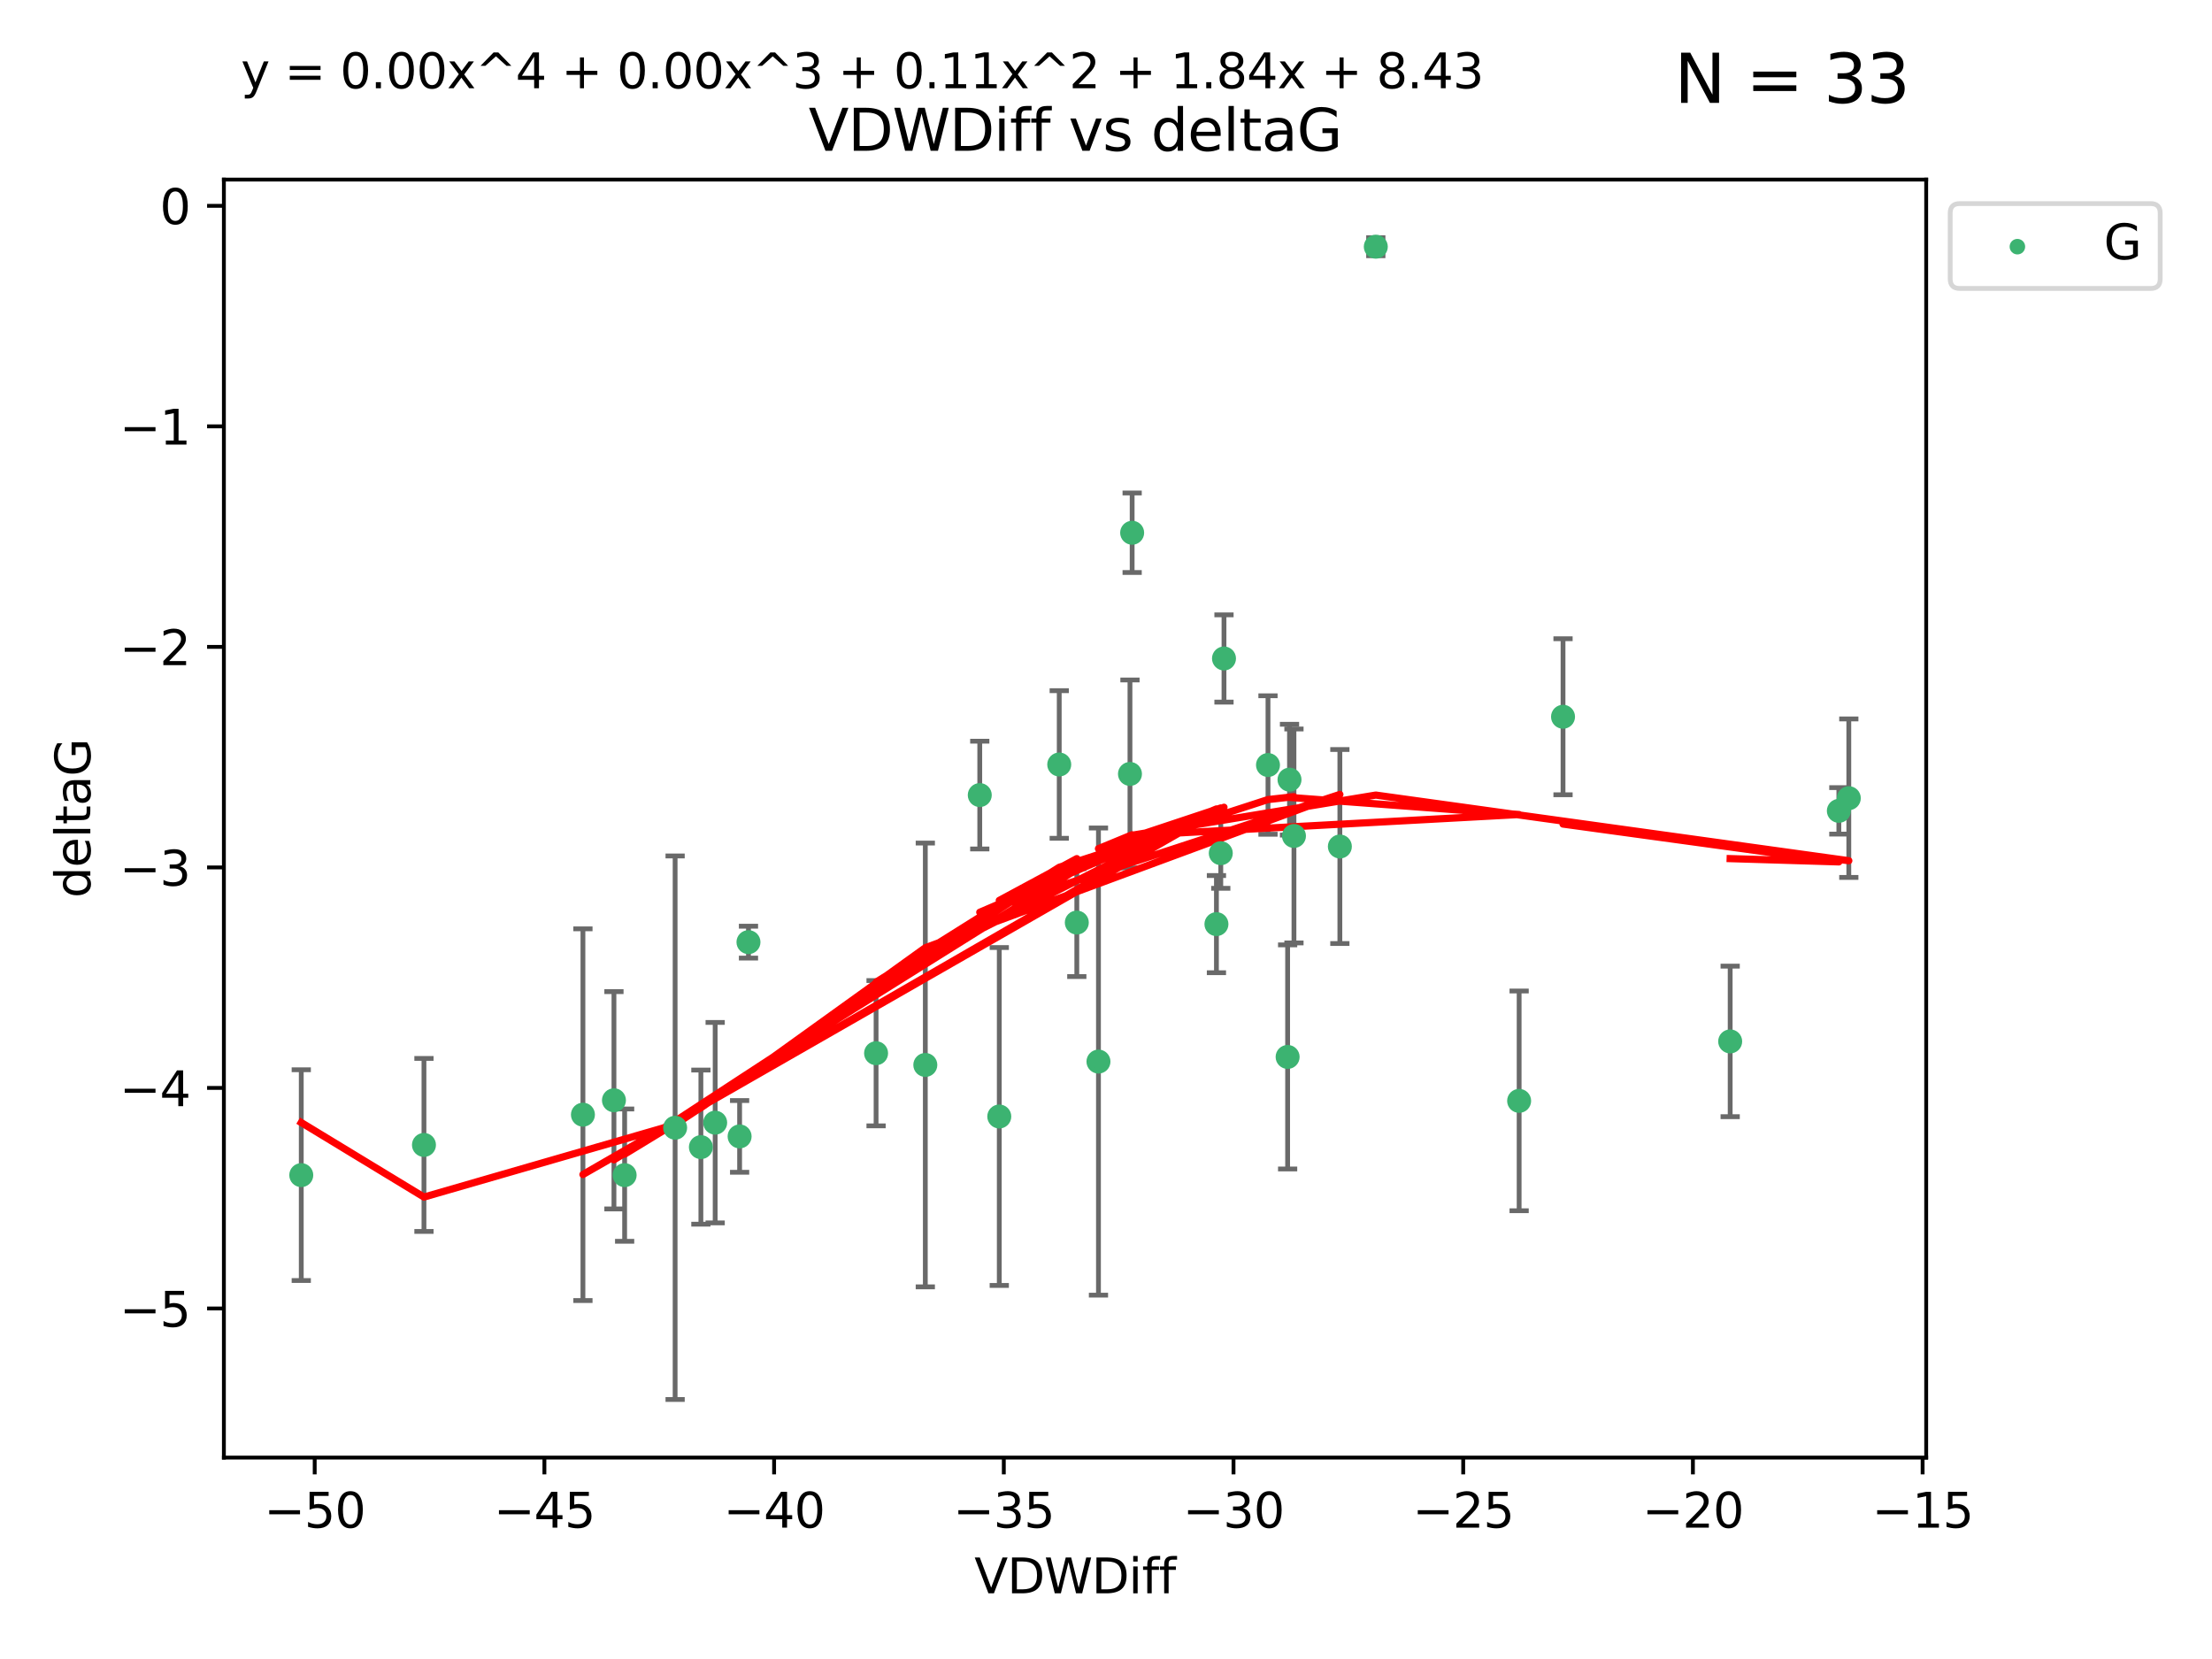<?xml version="1.0" encoding="utf-8" standalone="no"?>
<!DOCTYPE svg PUBLIC "-//W3C//DTD SVG 1.1//EN"
  "http://www.w3.org/Graphics/SVG/1.1/DTD/svg11.dtd">
<svg xmlns:xlink="http://www.w3.org/1999/xlink" width="460.8pt" height="345.6pt" viewBox="0 0 460.8 345.6" xmlns="http://www.w3.org/2000/svg" version="1.1">
 <defs>
  <style type="text/css">*{stroke-linejoin: round; stroke-linecap: butt}</style>
 </defs>
 <g id="figure_1">
  <g id="patch_1">
   <path d="M 0 345.6 
L 460.8 345.6 
L 460.8 0 
L 0 0 
z
" style="fill: #ffffff"/>
  </g>
  <g id="axes_1">
   <g id="patch_2">
    <path d="M 46.64 303.64 
L 401.26 303.64 
L 401.26 37.411 
L 46.64 37.411 
z
" style="fill: #ffffff"/>
   </g>
   <g id="PathCollection_1">
    <defs>
     <path id="m441aef3cb0" d="M 0 1.118 
C 0.297 1.118 0.581 1 0.791 0.791 
C 1 0.581 1.118 0.297 1.118 0 
C 1.118 -0.297 1 -0.581 0.791 -0.791 
C 0.581 -1 0.297 -1.118 0 -1.118 
C -0.297 -1.118 -0.581 -1 -0.791 -0.791 
C -1 -0.581 -1.118 -0.297 -1.118 0 
C -1.118 0.297 -1 0.581 -0.791 0.791 
C -0.581 1 -0.297 1.118 0 1.118 
z
" style="stroke: #3cb371"/>
    </defs>
    <g clip-path="url(#p79c8969de6)">
     <use xlink:href="#m441aef3cb0" x="62.759" y="244.801" style="fill: #3cb371; stroke: #3cb371"/>
     <use xlink:href="#m441aef3cb0" x="88.318" y="238.51" style="fill: #3cb371; stroke: #3cb371"/>
     <use xlink:href="#m441aef3cb0" x="140.64" y="234.926" style="fill: #3cb371; stroke: #3cb371"/>
     <use xlink:href="#m441aef3cb0" x="148.983" y="233.872" style="fill: #3cb371; stroke: #3cb371"/>
     <use xlink:href="#m441aef3cb0" x="127.897" y="229.207" style="fill: #3cb371; stroke: #3cb371"/>
     <use xlink:href="#m441aef3cb0" x="154.075" y="236.736" style="fill: #3cb371; stroke: #3cb371"/>
     <use xlink:href="#m441aef3cb0" x="146.008" y="238.966" style="fill: #3cb371; stroke: #3cb371"/>
     <use xlink:href="#m441aef3cb0" x="130.122" y="244.803" style="fill: #3cb371; stroke: #3cb371"/>
     <use xlink:href="#m441aef3cb0" x="224.318" y="192.187" style="fill: #3cb371; stroke: #3cb371"/>
     <use xlink:href="#m441aef3cb0" x="208.168" y="232.587" style="fill: #3cb371; stroke: #3cb371"/>
     <use xlink:href="#m441aef3cb0" x="253.406" y="192.513" style="fill: #3cb371; stroke: #3cb371"/>
     <use xlink:href="#m441aef3cb0" x="121.435" y="232.207" style="fill: #3cb371; stroke: #3cb371"/>
     <use xlink:href="#m441aef3cb0" x="254.98" y="137.174" style="fill: #3cb371; stroke: #3cb371"/>
     <use xlink:href="#m441aef3cb0" x="204.103" y="165.628" style="fill: #3cb371; stroke: #3cb371"/>
     <use xlink:href="#m441aef3cb0" x="279.118" y="176.344" style="fill: #3cb371; stroke: #3cb371"/>
     <use xlink:href="#m441aef3cb0" x="192.76" y="221.848" style="fill: #3cb371; stroke: #3cb371"/>
     <use xlink:href="#m441aef3cb0" x="155.92" y="196.265" style="fill: #3cb371; stroke: #3cb371"/>
     <use xlink:href="#m441aef3cb0" x="235.847" y="110.983" style="fill: #3cb371; stroke: #3cb371"/>
     <use xlink:href="#m441aef3cb0" x="228.83" y="221.145" style="fill: #3cb371; stroke: #3cb371"/>
     <use xlink:href="#m441aef3cb0" x="254.311" y="177.733" style="fill: #3cb371; stroke: #3cb371"/>
     <use xlink:href="#m441aef3cb0" x="182.503" y="219.405" style="fill: #3cb371; stroke: #3cb371"/>
     <use xlink:href="#m441aef3cb0" x="220.658" y="159.258" style="fill: #3cb371; stroke: #3cb371"/>
     <use xlink:href="#m441aef3cb0" x="264.146" y="159.368" style="fill: #3cb371; stroke: #3cb371"/>
     <use xlink:href="#m441aef3cb0" x="269.555" y="174.144" style="fill: #3cb371; stroke: #3cb371"/>
     <use xlink:href="#m441aef3cb0" x="268.628" y="162.417" style="fill: #3cb371; stroke: #3cb371"/>
     <use xlink:href="#m441aef3cb0" x="268.236" y="220.179" style="fill: #3cb371; stroke: #3cb371"/>
     <use xlink:href="#m441aef3cb0" x="316.463" y="229.332" style="fill: #3cb371; stroke: #3cb371"/>
     <use xlink:href="#m441aef3cb0" x="235.392" y="161.225" style="fill: #3cb371; stroke: #3cb371"/>
     <use xlink:href="#m441aef3cb0" x="286.605" y="51.392" style="fill: #3cb371; stroke: #3cb371"/>
     <use xlink:href="#m441aef3cb0" x="385.141" y="166.276" style="fill: #3cb371; stroke: #3cb371"/>
     <use xlink:href="#m441aef3cb0" x="325.607" y="149.313" style="fill: #3cb371; stroke: #3cb371"/>
     <use xlink:href="#m441aef3cb0" x="383.065" y="168.916" style="fill: #3cb371; stroke: #3cb371"/>
     <use xlink:href="#m441aef3cb0" x="360.427" y="216.946" style="fill: #3cb371; stroke: #3cb371"/>
    </g>
   </g>
   <g id="matplotlib.axis_1">
    <g id="xtick_1">
     <g id="line2d_1">
      <defs>
       <path id="med8be3aaa8" d="M 0 0 
L 0 3.5 
" style="stroke: #000000; stroke-width: 0.8"/>
      </defs>
      <g>
       <use xlink:href="#med8be3aaa8" x="65.558" y="303.64" style="stroke: #000000; stroke-width: 0.8"/>
      </g>
     </g>
     <g id="text_1">
      <!-- −50 -->
      <g transform="translate(55.006 318.238)scale(0.1 -0.1)">
       <defs>
        <path id="DejaVuSans-2212" d="M 678 2272 
L 4684 2272 
L 4684 1741 
L 678 1741 
L 678 2272 
z
" transform="scale(0.016)"/>
        <path id="DejaVuSans-35" d="M 691 4666 
L 3169 4666 
L 3169 4134 
L 1269 4134 
L 1269 2991 
Q 1406 3038 1543 3061 
Q 1681 3084 1819 3084 
Q 2600 3084 3056 2656 
Q 3513 2228 3513 1497 
Q 3513 744 3044 326 
Q 2575 -91 1722 -91 
Q 1428 -91 1123 -41 
Q 819 9 494 109 
L 494 744 
Q 775 591 1075 516 
Q 1375 441 1709 441 
Q 2250 441 2565 725 
Q 2881 1009 2881 1497 
Q 2881 1984 2565 2268 
Q 2250 2553 1709 2553 
Q 1456 2553 1204 2497 
Q 953 2441 691 2322 
L 691 4666 
z
" transform="scale(0.016)"/>
        <path id="DejaVuSans-30" d="M 2034 4250 
Q 1547 4250 1301 3770 
Q 1056 3291 1056 2328 
Q 1056 1369 1301 889 
Q 1547 409 2034 409 
Q 2525 409 2770 889 
Q 3016 1369 3016 2328 
Q 3016 3291 2770 3770 
Q 2525 4250 2034 4250 
z
M 2034 4750 
Q 2819 4750 3233 4129 
Q 3647 3509 3647 2328 
Q 3647 1150 3233 529 
Q 2819 -91 2034 -91 
Q 1250 -91 836 529 
Q 422 1150 422 2328 
Q 422 3509 836 4129 
Q 1250 4750 2034 4750 
z
" transform="scale(0.016)"/>
       </defs>
       <use xlink:href="#DejaVuSans-2212"/>
       <use xlink:href="#DejaVuSans-35" x="83.789"/>
       <use xlink:href="#DejaVuSans-30" x="147.412"/>
      </g>
     </g>
    </g>
    <g id="xtick_2">
     <g id="line2d_2">
      <g>
       <use xlink:href="#med8be3aaa8" x="113.409" y="303.64" style="stroke: #000000; stroke-width: 0.8"/>
      </g>
     </g>
     <g id="text_2">
      <!-- −45 -->
      <g transform="translate(102.857 318.238)scale(0.1 -0.1)">
       <defs>
        <path id="DejaVuSans-34" d="M 2419 4116 
L 825 1625 
L 2419 1625 
L 2419 4116 
z
M 2253 4666 
L 3047 4666 
L 3047 1625 
L 3713 1625 
L 3713 1100 
L 3047 1100 
L 3047 0 
L 2419 0 
L 2419 1100 
L 313 1100 
L 313 1709 
L 2253 4666 
z
" transform="scale(0.016)"/>
       </defs>
       <use xlink:href="#DejaVuSans-2212"/>
       <use xlink:href="#DejaVuSans-34" x="83.789"/>
       <use xlink:href="#DejaVuSans-35" x="147.412"/>
      </g>
     </g>
    </g>
    <g id="xtick_3">
     <g id="line2d_3">
      <g>
       <use xlink:href="#med8be3aaa8" x="161.26" y="303.64" style="stroke: #000000; stroke-width: 0.8"/>
      </g>
     </g>
     <g id="text_3">
      <!-- −40 -->
      <g transform="translate(150.708 318.238)scale(0.1 -0.1)">
       <use xlink:href="#DejaVuSans-2212"/>
       <use xlink:href="#DejaVuSans-34" x="83.789"/>
       <use xlink:href="#DejaVuSans-30" x="147.412"/>
      </g>
     </g>
    </g>
    <g id="xtick_4">
     <g id="line2d_4">
      <g>
       <use xlink:href="#med8be3aaa8" x="209.111" y="303.64" style="stroke: #000000; stroke-width: 0.8"/>
      </g>
     </g>
     <g id="text_4">
      <!-- −35 -->
      <g transform="translate(198.559 318.238)scale(0.1 -0.1)">
       <defs>
        <path id="DejaVuSans-33" d="M 2597 2516 
Q 3050 2419 3304 2112 
Q 3559 1806 3559 1356 
Q 3559 666 3084 287 
Q 2609 -91 1734 -91 
Q 1441 -91 1130 -33 
Q 819 25 488 141 
L 488 750 
Q 750 597 1062 519 
Q 1375 441 1716 441 
Q 2309 441 2620 675 
Q 2931 909 2931 1356 
Q 2931 1769 2642 2001 
Q 2353 2234 1838 2234 
L 1294 2234 
L 1294 2753 
L 1863 2753 
Q 2328 2753 2575 2939 
Q 2822 3125 2822 3475 
Q 2822 3834 2567 4026 
Q 2313 4219 1838 4219 
Q 1578 4219 1281 4162 
Q 984 4106 628 3988 
L 628 4550 
Q 988 4650 1302 4700 
Q 1616 4750 1894 4750 
Q 2613 4750 3031 4423 
Q 3450 4097 3450 3541 
Q 3450 3153 3228 2886 
Q 3006 2619 2597 2516 
z
" transform="scale(0.016)"/>
       </defs>
       <use xlink:href="#DejaVuSans-2212"/>
       <use xlink:href="#DejaVuSans-33" x="83.789"/>
       <use xlink:href="#DejaVuSans-35" x="147.412"/>
      </g>
     </g>
    </g>
    <g id="xtick_5">
     <g id="line2d_5">
      <g>
       <use xlink:href="#med8be3aaa8" x="256.962" y="303.64" style="stroke: #000000; stroke-width: 0.8"/>
      </g>
     </g>
     <g id="text_5">
      <!-- −30 -->
      <g transform="translate(246.41 318.238)scale(0.1 -0.1)">
       <use xlink:href="#DejaVuSans-2212"/>
       <use xlink:href="#DejaVuSans-33" x="83.789"/>
       <use xlink:href="#DejaVuSans-30" x="147.412"/>
      </g>
     </g>
    </g>
    <g id="xtick_6">
     <g id="line2d_6">
      <g>
       <use xlink:href="#med8be3aaa8" x="304.813" y="303.64" style="stroke: #000000; stroke-width: 0.8"/>
      </g>
     </g>
     <g id="text_6">
      <!-- −25 -->
      <g transform="translate(294.261 318.238)scale(0.1 -0.1)">
       <defs>
        <path id="DejaVuSans-32" d="M 1228 531 
L 3431 531 
L 3431 0 
L 469 0 
L 469 531 
Q 828 903 1448 1529 
Q 2069 2156 2228 2338 
Q 2531 2678 2651 2914 
Q 2772 3150 2772 3378 
Q 2772 3750 2511 3984 
Q 2250 4219 1831 4219 
Q 1534 4219 1204 4116 
Q 875 4013 500 3803 
L 500 4441 
Q 881 4594 1212 4672 
Q 1544 4750 1819 4750 
Q 2544 4750 2975 4387 
Q 3406 4025 3406 3419 
Q 3406 3131 3298 2873 
Q 3191 2616 2906 2266 
Q 2828 2175 2409 1742 
Q 1991 1309 1228 531 
z
" transform="scale(0.016)"/>
       </defs>
       <use xlink:href="#DejaVuSans-2212"/>
       <use xlink:href="#DejaVuSans-32" x="83.789"/>
       <use xlink:href="#DejaVuSans-35" x="147.412"/>
      </g>
     </g>
    </g>
    <g id="xtick_7">
     <g id="line2d_7">
      <g>
       <use xlink:href="#med8be3aaa8" x="352.664" y="303.64" style="stroke: #000000; stroke-width: 0.8"/>
      </g>
     </g>
     <g id="text_7">
      <!-- −20 -->
      <g transform="translate(342.112 318.238)scale(0.1 -0.1)">
       <use xlink:href="#DejaVuSans-2212"/>
       <use xlink:href="#DejaVuSans-32" x="83.789"/>
       <use xlink:href="#DejaVuSans-30" x="147.412"/>
      </g>
     </g>
    </g>
    <g id="xtick_8">
     <g id="line2d_8">
      <g>
       <use xlink:href="#med8be3aaa8" x="400.515" y="303.64" style="stroke: #000000; stroke-width: 0.8"/>
      </g>
     </g>
     <g id="text_8">
      <!-- −15 -->
      <g transform="translate(389.963 318.238)scale(0.1 -0.1)">
       <defs>
        <path id="DejaVuSans-31" d="M 794 531 
L 1825 531 
L 1825 4091 
L 703 3866 
L 703 4441 
L 1819 4666 
L 2450 4666 
L 2450 531 
L 3481 531 
L 3481 0 
L 794 0 
L 794 531 
z
" transform="scale(0.016)"/>
       </defs>
       <use xlink:href="#DejaVuSans-2212"/>
       <use xlink:href="#DejaVuSans-31" x="83.789"/>
       <use xlink:href="#DejaVuSans-35" x="147.412"/>
      </g>
     </g>
    </g>
    <g id="text_9">
     <!-- VDWDiff -->
     <g transform="translate(202.977 331.917)scale(0.1 -0.1)">
      <defs>
       <path id="DejaVuSans-56" d="M 1831 0 
L 50 4666 
L 709 4666 
L 2188 738 
L 3669 4666 
L 4325 4666 
L 2547 0 
L 1831 0 
z
" transform="scale(0.016)"/>
       <path id="DejaVuSans-44" d="M 1259 4147 
L 1259 519 
L 2022 519 
Q 2988 519 3436 956 
Q 3884 1394 3884 2338 
Q 3884 3275 3436 3711 
Q 2988 4147 2022 4147 
L 1259 4147 
z
M 628 4666 
L 1925 4666 
Q 3281 4666 3915 4102 
Q 4550 3538 4550 2338 
Q 4550 1131 3912 565 
Q 3275 0 1925 0 
L 628 0 
L 628 4666 
z
" transform="scale(0.016)"/>
       <path id="DejaVuSans-57" d="M 213 4666 
L 850 4666 
L 1831 722 
L 2809 4666 
L 3519 4666 
L 4500 722 
L 5478 4666 
L 6119 4666 
L 4947 0 
L 4153 0 
L 3169 4050 
L 2175 0 
L 1381 0 
L 213 4666 
z
" transform="scale(0.016)"/>
       <path id="DejaVuSans-69" d="M 603 3500 
L 1178 3500 
L 1178 0 
L 603 0 
L 603 3500 
z
M 603 4863 
L 1178 4863 
L 1178 4134 
L 603 4134 
L 603 4863 
z
" transform="scale(0.016)"/>
       <path id="DejaVuSans-66" d="M 2375 4863 
L 2375 4384 
L 1825 4384 
Q 1516 4384 1395 4259 
Q 1275 4134 1275 3809 
L 1275 3500 
L 2222 3500 
L 2222 3053 
L 1275 3053 
L 1275 0 
L 697 0 
L 697 3053 
L 147 3053 
L 147 3500 
L 697 3500 
L 697 3744 
Q 697 4328 969 4595 
Q 1241 4863 1831 4863 
L 2375 4863 
z
" transform="scale(0.016)"/>
      </defs>
      <use xlink:href="#DejaVuSans-56"/>
      <use xlink:href="#DejaVuSans-44" x="68.408"/>
      <use xlink:href="#DejaVuSans-57" x="145.41"/>
      <use xlink:href="#DejaVuSans-44" x="244.287"/>
      <use xlink:href="#DejaVuSans-69" x="321.289"/>
      <use xlink:href="#DejaVuSans-66" x="349.072"/>
      <use xlink:href="#DejaVuSans-66" x="384.277"/>
     </g>
    </g>
   </g>
   <g id="matplotlib.axis_2">
    <g id="ytick_1">
     <g id="line2d_9">
      <defs>
       <path id="m2908142e6c" d="M 0 0 
L -3.5 0 
" style="stroke: #000000; stroke-width: 0.8"/>
      </defs>
      <g>
       <use xlink:href="#m2908142e6c" x="46.64" y="272.58" style="stroke: #000000; stroke-width: 0.8"/>
      </g>
     </g>
     <g id="text_10">
      <!-- −5 -->
      <g transform="translate(24.898 276.379)scale(0.1 -0.1)">
       <use xlink:href="#DejaVuSans-2212"/>
       <use xlink:href="#DejaVuSans-35" x="83.789"/>
      </g>
     </g>
    </g>
    <g id="ytick_2">
     <g id="line2d_10">
      <g>
       <use xlink:href="#m2908142e6c" x="46.64" y="226.639" style="stroke: #000000; stroke-width: 0.8"/>
      </g>
     </g>
     <g id="text_11">
      <!-- −4 -->
      <g transform="translate(24.898 230.438)scale(0.1 -0.1)">
       <use xlink:href="#DejaVuSans-2212"/>
       <use xlink:href="#DejaVuSans-34" x="83.789"/>
      </g>
     </g>
    </g>
    <g id="ytick_3">
     <g id="line2d_11">
      <g>
       <use xlink:href="#m2908142e6c" x="46.64" y="180.698" style="stroke: #000000; stroke-width: 0.8"/>
      </g>
     </g>
     <g id="text_12">
      <!-- −3 -->
      <g transform="translate(24.898 184.498)scale(0.1 -0.1)">
       <use xlink:href="#DejaVuSans-2212"/>
       <use xlink:href="#DejaVuSans-33" x="83.789"/>
      </g>
     </g>
    </g>
    <g id="ytick_4">
     <g id="line2d_12">
      <g>
       <use xlink:href="#m2908142e6c" x="46.64" y="134.758" style="stroke: #000000; stroke-width: 0.8"/>
      </g>
     </g>
     <g id="text_13">
      <!-- −2 -->
      <g transform="translate(24.898 138.557)scale(0.1 -0.1)">
       <use xlink:href="#DejaVuSans-2212"/>
       <use xlink:href="#DejaVuSans-32" x="83.789"/>
      </g>
     </g>
    </g>
    <g id="ytick_5">
     <g id="line2d_13">
      <g>
       <use xlink:href="#m2908142e6c" x="46.64" y="88.817" style="stroke: #000000; stroke-width: 0.8"/>
      </g>
     </g>
     <g id="text_14">
      <!-- −1 -->
      <g transform="translate(24.898 92.616)scale(0.1 -0.1)">
       <use xlink:href="#DejaVuSans-2212"/>
       <use xlink:href="#DejaVuSans-31" x="83.789"/>
      </g>
     </g>
    </g>
    <g id="ytick_6">
     <g id="line2d_14">
      <g>
       <use xlink:href="#m2908142e6c" x="46.64" y="42.876" style="stroke: #000000; stroke-width: 0.8"/>
      </g>
     </g>
     <g id="text_15">
      <!-- 0 -->
      <g transform="translate(33.278 46.676)scale(0.1 -0.1)">
       <use xlink:href="#DejaVuSans-30"/>
      </g>
     </g>
    </g>
    <g id="text_16">
     <!-- deltaG -->
     <g transform="translate(18.818 187.064)rotate(-90)scale(0.1 -0.1)">
      <defs>
       <path id="DejaVuSans-64" d="M 2906 2969 
L 2906 4863 
L 3481 4863 
L 3481 0 
L 2906 0 
L 2906 525 
Q 2725 213 2448 61 
Q 2172 -91 1784 -91 
Q 1150 -91 751 415 
Q 353 922 353 1747 
Q 353 2572 751 3078 
Q 1150 3584 1784 3584 
Q 2172 3584 2448 3432 
Q 2725 3281 2906 2969 
z
M 947 1747 
Q 947 1113 1208 752 
Q 1469 391 1925 391 
Q 2381 391 2643 752 
Q 2906 1113 2906 1747 
Q 2906 2381 2643 2742 
Q 2381 3103 1925 3103 
Q 1469 3103 1208 2742 
Q 947 2381 947 1747 
z
" transform="scale(0.016)"/>
       <path id="DejaVuSans-65" d="M 3597 1894 
L 3597 1613 
L 953 1613 
Q 991 1019 1311 708 
Q 1631 397 2203 397 
Q 2534 397 2845 478 
Q 3156 559 3463 722 
L 3463 178 
Q 3153 47 2828 -22 
Q 2503 -91 2169 -91 
Q 1331 -91 842 396 
Q 353 884 353 1716 
Q 353 2575 817 3079 
Q 1281 3584 2069 3584 
Q 2775 3584 3186 3129 
Q 3597 2675 3597 1894 
z
M 3022 2063 
Q 3016 2534 2758 2815 
Q 2500 3097 2075 3097 
Q 1594 3097 1305 2825 
Q 1016 2553 972 2059 
L 3022 2063 
z
" transform="scale(0.016)"/>
       <path id="DejaVuSans-6c" d="M 603 4863 
L 1178 4863 
L 1178 0 
L 603 0 
L 603 4863 
z
" transform="scale(0.016)"/>
       <path id="DejaVuSans-74" d="M 1172 4494 
L 1172 3500 
L 2356 3500 
L 2356 3053 
L 1172 3053 
L 1172 1153 
Q 1172 725 1289 603 
Q 1406 481 1766 481 
L 2356 481 
L 2356 0 
L 1766 0 
Q 1100 0 847 248 
Q 594 497 594 1153 
L 594 3053 
L 172 3053 
L 172 3500 
L 594 3500 
L 594 4494 
L 1172 4494 
z
" transform="scale(0.016)"/>
       <path id="DejaVuSans-61" d="M 2194 1759 
Q 1497 1759 1228 1600 
Q 959 1441 959 1056 
Q 959 750 1161 570 
Q 1363 391 1709 391 
Q 2188 391 2477 730 
Q 2766 1069 2766 1631 
L 2766 1759 
L 2194 1759 
z
M 3341 1997 
L 3341 0 
L 2766 0 
L 2766 531 
Q 2569 213 2275 61 
Q 1981 -91 1556 -91 
Q 1019 -91 701 211 
Q 384 513 384 1019 
Q 384 1609 779 1909 
Q 1175 2209 1959 2209 
L 2766 2209 
L 2766 2266 
Q 2766 2663 2505 2880 
Q 2244 3097 1772 3097 
Q 1472 3097 1187 3025 
Q 903 2953 641 2809 
L 641 3341 
Q 956 3463 1253 3523 
Q 1550 3584 1831 3584 
Q 2591 3584 2966 3190 
Q 3341 2797 3341 1997 
z
" transform="scale(0.016)"/>
       <path id="DejaVuSans-47" d="M 3809 666 
L 3809 1919 
L 2778 1919 
L 2778 2438 
L 4434 2438 
L 4434 434 
Q 4069 175 3628 42 
Q 3188 -91 2688 -91 
Q 1594 -91 976 548 
Q 359 1188 359 2328 
Q 359 3472 976 4111 
Q 1594 4750 2688 4750 
Q 3144 4750 3555 4637 
Q 3966 4525 4313 4306 
L 4313 3634 
Q 3963 3931 3569 4081 
Q 3175 4231 2741 4231 
Q 1884 4231 1454 3753 
Q 1025 3275 1025 2328 
Q 1025 1384 1454 906 
Q 1884 428 2741 428 
Q 3075 428 3337 486 
Q 3600 544 3809 666 
z
" transform="scale(0.016)"/>
      </defs>
      <use xlink:href="#DejaVuSans-64"/>
      <use xlink:href="#DejaVuSans-65" x="63.477"/>
      <use xlink:href="#DejaVuSans-6c" x="125"/>
      <use xlink:href="#DejaVuSans-74" x="152.783"/>
      <use xlink:href="#DejaVuSans-61" x="191.992"/>
      <use xlink:href="#DejaVuSans-47" x="253.271"/>
     </g>
    </g>
   </g>
   <g id="LineCollection_1">
    <path d="M 62.759 266.756 
L 62.759 222.846 
" clip-path="url(#p79c8969de6)" style="fill: none; stroke: #696969"/>
    <path d="M 88.318 256.53 
L 88.318 220.491 
" clip-path="url(#p79c8969de6)" style="fill: none; stroke: #696969"/>
    <path d="M 140.64 291.539 
L 140.64 178.313 
" clip-path="url(#p79c8969de6)" style="fill: none; stroke: #696969"/>
    <path d="M 148.983 254.752 
L 148.983 212.992 
" clip-path="url(#p79c8969de6)" style="fill: none; stroke: #696969"/>
    <path d="M 127.897 251.842 
L 127.897 206.572 
" clip-path="url(#p79c8969de6)" style="fill: none; stroke: #696969"/>
    <path d="M 154.075 244.208 
L 154.075 229.264 
" clip-path="url(#p79c8969de6)" style="fill: none; stroke: #696969"/>
    <path d="M 146.008 255.018 
L 146.008 222.914 
" clip-path="url(#p79c8969de6)" style="fill: none; stroke: #696969"/>
    <path d="M 130.122 258.582 
L 130.122 231.024 
" clip-path="url(#p79c8969de6)" style="fill: none; stroke: #696969"/>
    <path d="M 224.318 203.432 
L 224.318 180.942 
" clip-path="url(#p79c8969de6)" style="fill: none; stroke: #696969"/>
    <path d="M 208.168 267.782 
L 208.168 197.392 
" clip-path="url(#p79c8969de6)" style="fill: none; stroke: #696969"/>
    <path d="M 253.406 202.633 
L 253.406 182.392 
" clip-path="url(#p79c8969de6)" style="fill: none; stroke: #696969"/>
    <path d="M 121.435 270.925 
L 121.435 193.49 
" clip-path="url(#p79c8969de6)" style="fill: none; stroke: #696969"/>
    <path d="M 254.98 146.264 
L 254.98 128.083 
" clip-path="url(#p79c8969de6)" style="fill: none; stroke: #696969"/>
    <path d="M 204.103 176.852 
L 204.103 154.404 
" clip-path="url(#p79c8969de6)" style="fill: none; stroke: #696969"/>
    <path d="M 279.118 196.549 
L 279.118 156.139 
" clip-path="url(#p79c8969de6)" style="fill: none; stroke: #696969"/>
    <path d="M 192.76 268.073 
L 192.76 175.623 
" clip-path="url(#p79c8969de6)" style="fill: none; stroke: #696969"/>
    <path d="M 155.92 199.585 
L 155.92 192.945 
" clip-path="url(#p79c8969de6)" style="fill: none; stroke: #696969"/>
    <path d="M 235.847 119.265 
L 235.847 102.7 
" clip-path="url(#p79c8969de6)" style="fill: none; stroke: #696969"/>
    <path d="M 228.83 269.803 
L 228.83 172.488 
" clip-path="url(#p79c8969de6)" style="fill: none; stroke: #696969"/>
    <path d="M 254.311 185.048 
L 254.311 170.419 
" clip-path="url(#p79c8969de6)" style="fill: none; stroke: #696969"/>
    <path d="M 182.503 234.537 
L 182.503 204.273 
" clip-path="url(#p79c8969de6)" style="fill: none; stroke: #696969"/>
    <path d="M 220.658 174.634 
L 220.658 143.881 
" clip-path="url(#p79c8969de6)" style="fill: none; stroke: #696969"/>
    <path d="M 264.146 173.789 
L 264.146 144.947 
" clip-path="url(#p79c8969de6)" style="fill: none; stroke: #696969"/>
    <path d="M 269.555 196.426 
L 269.555 151.862 
" clip-path="url(#p79c8969de6)" style="fill: none; stroke: #696969"/>
    <path d="M 268.628 173.959 
L 268.628 150.875 
" clip-path="url(#p79c8969de6)" style="fill: none; stroke: #696969"/>
    <path d="M 268.236 243.521 
L 268.236 196.837 
" clip-path="url(#p79c8969de6)" style="fill: none; stroke: #696969"/>
    <path d="M 316.463 252.215 
L 316.463 206.448 
" clip-path="url(#p79c8969de6)" style="fill: none; stroke: #696969"/>
    <path d="M 235.392 180.799 
L 235.392 141.651 
" clip-path="url(#p79c8969de6)" style="fill: none; stroke: #696969"/>
    <path d="M 286.605 53.271 
L 286.605 49.513 
" clip-path="url(#p79c8969de6)" style="fill: none; stroke: #696969"/>
    <path d="M 385.141 182.785 
L 385.141 149.766 
" clip-path="url(#p79c8969de6)" style="fill: none; stroke: #696969"/>
    <path d="M 325.607 165.563 
L 325.607 133.062 
" clip-path="url(#p79c8969de6)" style="fill: none; stroke: #696969"/>
    <path d="M 383.065 173.755 
L 383.065 164.078 
" clip-path="url(#p79c8969de6)" style="fill: none; stroke: #696969"/>
    <path d="M 360.427 232.625 
L 360.427 201.266 
" clip-path="url(#p79c8969de6)" style="fill: none; stroke: #696969"/>
   </g>
   <g id="line2d_15">
    <defs>
     <path id="mf78253dc96" d="M 2 0 
L -2 -0 
" style="stroke: #696969"/>
    </defs>
    <g clip-path="url(#p79c8969de6)">
     <use xlink:href="#mf78253dc96" x="62.759" y="266.756" style="fill: #696969; stroke: #696969"/>
     <use xlink:href="#mf78253dc96" x="88.318" y="256.53" style="fill: #696969; stroke: #696969"/>
     <use xlink:href="#mf78253dc96" x="140.64" y="291.539" style="fill: #696969; stroke: #696969"/>
     <use xlink:href="#mf78253dc96" x="148.983" y="254.752" style="fill: #696969; stroke: #696969"/>
     <use xlink:href="#mf78253dc96" x="127.897" y="251.842" style="fill: #696969; stroke: #696969"/>
     <use xlink:href="#mf78253dc96" x="154.075" y="244.208" style="fill: #696969; stroke: #696969"/>
     <use xlink:href="#mf78253dc96" x="146.008" y="255.018" style="fill: #696969; stroke: #696969"/>
     <use xlink:href="#mf78253dc96" x="130.122" y="258.582" style="fill: #696969; stroke: #696969"/>
     <use xlink:href="#mf78253dc96" x="224.318" y="203.432" style="fill: #696969; stroke: #696969"/>
     <use xlink:href="#mf78253dc96" x="208.168" y="267.782" style="fill: #696969; stroke: #696969"/>
     <use xlink:href="#mf78253dc96" x="253.406" y="202.633" style="fill: #696969; stroke: #696969"/>
     <use xlink:href="#mf78253dc96" x="121.435" y="270.925" style="fill: #696969; stroke: #696969"/>
     <use xlink:href="#mf78253dc96" x="254.98" y="146.264" style="fill: #696969; stroke: #696969"/>
     <use xlink:href="#mf78253dc96" x="204.103" y="176.852" style="fill: #696969; stroke: #696969"/>
     <use xlink:href="#mf78253dc96" x="279.118" y="196.549" style="fill: #696969; stroke: #696969"/>
     <use xlink:href="#mf78253dc96" x="192.76" y="268.073" style="fill: #696969; stroke: #696969"/>
     <use xlink:href="#mf78253dc96" x="155.92" y="199.585" style="fill: #696969; stroke: #696969"/>
     <use xlink:href="#mf78253dc96" x="235.847" y="119.265" style="fill: #696969; stroke: #696969"/>
     <use xlink:href="#mf78253dc96" x="228.83" y="269.803" style="fill: #696969; stroke: #696969"/>
     <use xlink:href="#mf78253dc96" x="254.311" y="185.048" style="fill: #696969; stroke: #696969"/>
     <use xlink:href="#mf78253dc96" x="182.503" y="234.537" style="fill: #696969; stroke: #696969"/>
     <use xlink:href="#mf78253dc96" x="220.658" y="174.634" style="fill: #696969; stroke: #696969"/>
     <use xlink:href="#mf78253dc96" x="264.146" y="173.789" style="fill: #696969; stroke: #696969"/>
     <use xlink:href="#mf78253dc96" x="269.555" y="196.426" style="fill: #696969; stroke: #696969"/>
     <use xlink:href="#mf78253dc96" x="268.628" y="173.959" style="fill: #696969; stroke: #696969"/>
     <use xlink:href="#mf78253dc96" x="268.236" y="243.521" style="fill: #696969; stroke: #696969"/>
     <use xlink:href="#mf78253dc96" x="316.463" y="252.215" style="fill: #696969; stroke: #696969"/>
     <use xlink:href="#mf78253dc96" x="235.392" y="180.799" style="fill: #696969; stroke: #696969"/>
     <use xlink:href="#mf78253dc96" x="286.605" y="53.271" style="fill: #696969; stroke: #696969"/>
     <use xlink:href="#mf78253dc96" x="385.141" y="182.785" style="fill: #696969; stroke: #696969"/>
     <use xlink:href="#mf78253dc96" x="325.607" y="165.563" style="fill: #696969; stroke: #696969"/>
     <use xlink:href="#mf78253dc96" x="383.065" y="173.755" style="fill: #696969; stroke: #696969"/>
     <use xlink:href="#mf78253dc96" x="360.427" y="232.625" style="fill: #696969; stroke: #696969"/>
    </g>
   </g>
   <g id="line2d_16">
    <g clip-path="url(#p79c8969de6)">
     <use xlink:href="#mf78253dc96" x="62.759" y="222.846" style="fill: #696969; stroke: #696969"/>
     <use xlink:href="#mf78253dc96" x="88.318" y="220.491" style="fill: #696969; stroke: #696969"/>
     <use xlink:href="#mf78253dc96" x="140.64" y="178.313" style="fill: #696969; stroke: #696969"/>
     <use xlink:href="#mf78253dc96" x="148.983" y="212.992" style="fill: #696969; stroke: #696969"/>
     <use xlink:href="#mf78253dc96" x="127.897" y="206.572" style="fill: #696969; stroke: #696969"/>
     <use xlink:href="#mf78253dc96" x="154.075" y="229.264" style="fill: #696969; stroke: #696969"/>
     <use xlink:href="#mf78253dc96" x="146.008" y="222.914" style="fill: #696969; stroke: #696969"/>
     <use xlink:href="#mf78253dc96" x="130.122" y="231.024" style="fill: #696969; stroke: #696969"/>
     <use xlink:href="#mf78253dc96" x="224.318" y="180.942" style="fill: #696969; stroke: #696969"/>
     <use xlink:href="#mf78253dc96" x="208.168" y="197.392" style="fill: #696969; stroke: #696969"/>
     <use xlink:href="#mf78253dc96" x="253.406" y="182.392" style="fill: #696969; stroke: #696969"/>
     <use xlink:href="#mf78253dc96" x="121.435" y="193.49" style="fill: #696969; stroke: #696969"/>
     <use xlink:href="#mf78253dc96" x="254.98" y="128.083" style="fill: #696969; stroke: #696969"/>
     <use xlink:href="#mf78253dc96" x="204.103" y="154.404" style="fill: #696969; stroke: #696969"/>
     <use xlink:href="#mf78253dc96" x="279.118" y="156.139" style="fill: #696969; stroke: #696969"/>
     <use xlink:href="#mf78253dc96" x="192.76" y="175.623" style="fill: #696969; stroke: #696969"/>
     <use xlink:href="#mf78253dc96" x="155.92" y="192.945" style="fill: #696969; stroke: #696969"/>
     <use xlink:href="#mf78253dc96" x="235.847" y="102.7" style="fill: #696969; stroke: #696969"/>
     <use xlink:href="#mf78253dc96" x="228.83" y="172.488" style="fill: #696969; stroke: #696969"/>
     <use xlink:href="#mf78253dc96" x="254.311" y="170.419" style="fill: #696969; stroke: #696969"/>
     <use xlink:href="#mf78253dc96" x="182.503" y="204.273" style="fill: #696969; stroke: #696969"/>
     <use xlink:href="#mf78253dc96" x="220.658" y="143.881" style="fill: #696969; stroke: #696969"/>
     <use xlink:href="#mf78253dc96" x="264.146" y="144.947" style="fill: #696969; stroke: #696969"/>
     <use xlink:href="#mf78253dc96" x="269.555" y="151.862" style="fill: #696969; stroke: #696969"/>
     <use xlink:href="#mf78253dc96" x="268.628" y="150.875" style="fill: #696969; stroke: #696969"/>
     <use xlink:href="#mf78253dc96" x="268.236" y="196.837" style="fill: #696969; stroke: #696969"/>
     <use xlink:href="#mf78253dc96" x="316.463" y="206.448" style="fill: #696969; stroke: #696969"/>
     <use xlink:href="#mf78253dc96" x="235.392" y="141.651" style="fill: #696969; stroke: #696969"/>
     <use xlink:href="#mf78253dc96" x="286.605" y="49.513" style="fill: #696969; stroke: #696969"/>
     <use xlink:href="#mf78253dc96" x="385.141" y="149.766" style="fill: #696969; stroke: #696969"/>
     <use xlink:href="#mf78253dc96" x="325.607" y="133.062" style="fill: #696969; stroke: #696969"/>
     <use xlink:href="#mf78253dc96" x="383.065" y="164.078" style="fill: #696969; stroke: #696969"/>
     <use xlink:href="#mf78253dc96" x="360.427" y="201.266" style="fill: #696969; stroke: #696969"/>
    </g>
   </g>
   <g id="line2d_17">
    <path d="M 62.759 233.847 
L 88.318 249.372 
L 140.64 234.256 
L 148.983 228.755 
L 127.897 241.608 
L 154.075 225.215 
L 146.008 230.765 
L 130.122 240.438 
L 224.318 178.867 
L 208.168 187.571 
L 253.406 168.514 
L 121.435 244.673 
L 254.98 168.165 
L 204.103 190.042 
L 279.118 165.494 
L 192.76 197.431 
L 155.92 223.907 
L 235.847 173.894 
L 228.83 176.79 
L 254.311 168.31 
L 182.503 204.597 
L 220.658 180.671 
L 264.146 166.565 
L 269.555 165.963 
L 268.628 166.049 
L 268.236 166.087 
L 316.463 169.679 
L 235.392 174.069 
L 286.605 165.629 
L 385.141 179.301 
L 325.607 171.668 
L 383.065 179.549 
L 360.427 178.866 
" clip-path="url(#p79c8969de6)" style="fill: none; stroke: #ff0000; stroke-width: 1.5; stroke-linecap: square"/>
   </g>
   <g id="line2d_18">
    <defs>
     <path id="ma43e8577df" d="M 0 2 
C 0.53 2 1.039 1.789 1.414 1.414 
C 1.789 1.039 2 0.53 2 0 
C 2 -0.53 1.789 -1.039 1.414 -1.414 
C 1.039 -1.789 0.53 -2 0 -2 
C -0.53 -2 -1.039 -1.789 -1.414 -1.414 
C -1.789 -1.039 -2 -0.53 -2 0 
C -2 0.53 -1.789 1.039 -1.414 1.414 
C -1.039 1.789 -0.53 2 0 2 
z
" style="stroke: #3cb371"/>
    </defs>
    <g clip-path="url(#p79c8969de6)">
     <use xlink:href="#ma43e8577df" x="62.759" y="244.801" style="fill: #3cb371; stroke: #3cb371"/>
     <use xlink:href="#ma43e8577df" x="88.318" y="238.51" style="fill: #3cb371; stroke: #3cb371"/>
     <use xlink:href="#ma43e8577df" x="140.64" y="234.926" style="fill: #3cb371; stroke: #3cb371"/>
     <use xlink:href="#ma43e8577df" x="148.983" y="233.872" style="fill: #3cb371; stroke: #3cb371"/>
     <use xlink:href="#ma43e8577df" x="127.897" y="229.207" style="fill: #3cb371; stroke: #3cb371"/>
     <use xlink:href="#ma43e8577df" x="154.075" y="236.736" style="fill: #3cb371; stroke: #3cb371"/>
     <use xlink:href="#ma43e8577df" x="146.008" y="238.966" style="fill: #3cb371; stroke: #3cb371"/>
     <use xlink:href="#ma43e8577df" x="130.122" y="244.803" style="fill: #3cb371; stroke: #3cb371"/>
     <use xlink:href="#ma43e8577df" x="224.318" y="192.187" style="fill: #3cb371; stroke: #3cb371"/>
     <use xlink:href="#ma43e8577df" x="208.168" y="232.587" style="fill: #3cb371; stroke: #3cb371"/>
     <use xlink:href="#ma43e8577df" x="253.406" y="192.513" style="fill: #3cb371; stroke: #3cb371"/>
     <use xlink:href="#ma43e8577df" x="121.435" y="232.207" style="fill: #3cb371; stroke: #3cb371"/>
     <use xlink:href="#ma43e8577df" x="254.98" y="137.174" style="fill: #3cb371; stroke: #3cb371"/>
     <use xlink:href="#ma43e8577df" x="204.103" y="165.628" style="fill: #3cb371; stroke: #3cb371"/>
     <use xlink:href="#ma43e8577df" x="279.118" y="176.344" style="fill: #3cb371; stroke: #3cb371"/>
     <use xlink:href="#ma43e8577df" x="192.76" y="221.848" style="fill: #3cb371; stroke: #3cb371"/>
     <use xlink:href="#ma43e8577df" x="155.92" y="196.265" style="fill: #3cb371; stroke: #3cb371"/>
     <use xlink:href="#ma43e8577df" x="235.847" y="110.983" style="fill: #3cb371; stroke: #3cb371"/>
     <use xlink:href="#ma43e8577df" x="228.83" y="221.145" style="fill: #3cb371; stroke: #3cb371"/>
     <use xlink:href="#ma43e8577df" x="254.311" y="177.733" style="fill: #3cb371; stroke: #3cb371"/>
     <use xlink:href="#ma43e8577df" x="182.503" y="219.405" style="fill: #3cb371; stroke: #3cb371"/>
     <use xlink:href="#ma43e8577df" x="220.658" y="159.258" style="fill: #3cb371; stroke: #3cb371"/>
     <use xlink:href="#ma43e8577df" x="264.146" y="159.368" style="fill: #3cb371; stroke: #3cb371"/>
     <use xlink:href="#ma43e8577df" x="269.555" y="174.144" style="fill: #3cb371; stroke: #3cb371"/>
     <use xlink:href="#ma43e8577df" x="268.628" y="162.417" style="fill: #3cb371; stroke: #3cb371"/>
     <use xlink:href="#ma43e8577df" x="268.236" y="220.179" style="fill: #3cb371; stroke: #3cb371"/>
     <use xlink:href="#ma43e8577df" x="316.463" y="229.332" style="fill: #3cb371; stroke: #3cb371"/>
     <use xlink:href="#ma43e8577df" x="235.392" y="161.225" style="fill: #3cb371; stroke: #3cb371"/>
     <use xlink:href="#ma43e8577df" x="286.605" y="51.392" style="fill: #3cb371; stroke: #3cb371"/>
     <use xlink:href="#ma43e8577df" x="385.141" y="166.276" style="fill: #3cb371; stroke: #3cb371"/>
     <use xlink:href="#ma43e8577df" x="325.607" y="149.313" style="fill: #3cb371; stroke: #3cb371"/>
     <use xlink:href="#ma43e8577df" x="383.065" y="168.916" style="fill: #3cb371; stroke: #3cb371"/>
     <use xlink:href="#ma43e8577df" x="360.427" y="216.946" style="fill: #3cb371; stroke: #3cb371"/>
    </g>
   </g>
   <g id="patch_3">
    <path d="M 46.64 303.64 
L 46.64 37.411 
" style="fill: none; stroke: #000000; stroke-width: 0.8; stroke-linejoin: miter; stroke-linecap: square"/>
   </g>
   <g id="patch_4">
    <path d="M 401.26 303.64 
L 401.26 37.411 
" style="fill: none; stroke: #000000; stroke-width: 0.8; stroke-linejoin: miter; stroke-linecap: square"/>
   </g>
   <g id="patch_5">
    <path d="M 46.64 303.64 
L 401.26 303.64 
" style="fill: none; stroke: #000000; stroke-width: 0.8; stroke-linejoin: miter; stroke-linecap: square"/>
   </g>
   <g id="patch_6">
    <path d="M 46.64 37.411 
L 401.26 37.411 
" style="fill: none; stroke: #000000; stroke-width: 0.8; stroke-linejoin: miter; stroke-linecap: square"/>
   </g>
   <g id="text_17">
    <!-- N = 33 -->
    <g transform="translate(348.795 21.426)scale(0.14 -0.14)">
     <defs>
      <path id="DejaVuSans-4e" d="M 628 4666 
L 1478 4666 
L 3547 763 
L 3547 4666 
L 4159 4666 
L 4159 0 
L 3309 0 
L 1241 3903 
L 1241 0 
L 628 0 
L 628 4666 
z
" transform="scale(0.016)"/>
      <path id="DejaVuSans-20" transform="scale(0.016)"/>
      <path id="DejaVuSans-3d" d="M 678 2906 
L 4684 2906 
L 4684 2381 
L 678 2381 
L 678 2906 
z
M 678 1631 
L 4684 1631 
L 4684 1100 
L 678 1100 
L 678 1631 
z
" transform="scale(0.016)"/>
     </defs>
     <use xlink:href="#DejaVuSans-4e"/>
     <use xlink:href="#DejaVuSans-20" x="74.805"/>
     <use xlink:href="#DejaVuSans-3d" x="106.592"/>
     <use xlink:href="#DejaVuSans-20" x="190.381"/>
     <use xlink:href="#DejaVuSans-33" x="222.168"/>
     <use xlink:href="#DejaVuSans-33" x="285.791"/>
    </g>
   </g>
   <g id="text_18">
    <!-- y = 0.00x^4 + 0.00x^3 + 0.11x^2 + 1.84x + 8.43 -->
    <g transform="translate(50.186 18.387)scale(0.1 -0.1)">
     <defs>
      <path id="DejaVuSans-79" d="M 2059 -325 
Q 1816 -950 1584 -1140 
Q 1353 -1331 966 -1331 
L 506 -1331 
L 506 -850 
L 844 -850 
Q 1081 -850 1212 -737 
Q 1344 -625 1503 -206 
L 1606 56 
L 191 3500 
L 800 3500 
L 1894 763 
L 2988 3500 
L 3597 3500 
L 2059 -325 
z
" transform="scale(0.016)"/>
      <path id="DejaVuSans-2e" d="M 684 794 
L 1344 794 
L 1344 0 
L 684 0 
L 684 794 
z
" transform="scale(0.016)"/>
      <path id="DejaVuSans-78" d="M 3513 3500 
L 2247 1797 
L 3578 0 
L 2900 0 
L 1881 1375 
L 863 0 
L 184 0 
L 1544 1831 
L 300 3500 
L 978 3500 
L 1906 2253 
L 2834 3500 
L 3513 3500 
z
" transform="scale(0.016)"/>
      <path id="DejaVuSans-5e" d="M 2988 4666 
L 4684 2925 
L 4056 2925 
L 2681 4159 
L 1306 2925 
L 678 2925 
L 2375 4666 
L 2988 4666 
z
" transform="scale(0.016)"/>
      <path id="DejaVuSans-2b" d="M 2944 4013 
L 2944 2272 
L 4684 2272 
L 4684 1741 
L 2944 1741 
L 2944 0 
L 2419 0 
L 2419 1741 
L 678 1741 
L 678 2272 
L 2419 2272 
L 2419 4013 
L 2944 4013 
z
" transform="scale(0.016)"/>
      <path id="DejaVuSans-38" d="M 2034 2216 
Q 1584 2216 1326 1975 
Q 1069 1734 1069 1313 
Q 1069 891 1326 650 
Q 1584 409 2034 409 
Q 2484 409 2743 651 
Q 3003 894 3003 1313 
Q 3003 1734 2745 1975 
Q 2488 2216 2034 2216 
z
M 1403 2484 
Q 997 2584 770 2862 
Q 544 3141 544 3541 
Q 544 4100 942 4425 
Q 1341 4750 2034 4750 
Q 2731 4750 3128 4425 
Q 3525 4100 3525 3541 
Q 3525 3141 3298 2862 
Q 3072 2584 2669 2484 
Q 3125 2378 3379 2068 
Q 3634 1759 3634 1313 
Q 3634 634 3220 271 
Q 2806 -91 2034 -91 
Q 1263 -91 848 271 
Q 434 634 434 1313 
Q 434 1759 690 2068 
Q 947 2378 1403 2484 
z
M 1172 3481 
Q 1172 3119 1398 2916 
Q 1625 2713 2034 2713 
Q 2441 2713 2670 2916 
Q 2900 3119 2900 3481 
Q 2900 3844 2670 4047 
Q 2441 4250 2034 4250 
Q 1625 4250 1398 4047 
Q 1172 3844 1172 3481 
z
" transform="scale(0.016)"/>
     </defs>
     <use xlink:href="#DejaVuSans-79"/>
     <use xlink:href="#DejaVuSans-20" x="59.18"/>
     <use xlink:href="#DejaVuSans-3d" x="90.967"/>
     <use xlink:href="#DejaVuSans-20" x="174.756"/>
     <use xlink:href="#DejaVuSans-30" x="206.543"/>
     <use xlink:href="#DejaVuSans-2e" x="270.166"/>
     <use xlink:href="#DejaVuSans-30" x="301.953"/>
     <use xlink:href="#DejaVuSans-30" x="365.576"/>
     <use xlink:href="#DejaVuSans-78" x="429.199"/>
     <use xlink:href="#DejaVuSans-5e" x="488.379"/>
     <use xlink:href="#DejaVuSans-34" x="572.168"/>
     <use xlink:href="#DejaVuSans-20" x="635.791"/>
     <use xlink:href="#DejaVuSans-2b" x="667.578"/>
     <use xlink:href="#DejaVuSans-20" x="751.367"/>
     <use xlink:href="#DejaVuSans-30" x="783.154"/>
     <use xlink:href="#DejaVuSans-2e" x="846.777"/>
     <use xlink:href="#DejaVuSans-30" x="878.564"/>
     <use xlink:href="#DejaVuSans-30" x="942.188"/>
     <use xlink:href="#DejaVuSans-78" x="1005.811"/>
     <use xlink:href="#DejaVuSans-5e" x="1064.99"/>
     <use xlink:href="#DejaVuSans-33" x="1148.779"/>
     <use xlink:href="#DejaVuSans-20" x="1212.402"/>
     <use xlink:href="#DejaVuSans-2b" x="1244.189"/>
     <use xlink:href="#DejaVuSans-20" x="1327.979"/>
     <use xlink:href="#DejaVuSans-30" x="1359.766"/>
     <use xlink:href="#DejaVuSans-2e" x="1423.389"/>
     <use xlink:href="#DejaVuSans-31" x="1455.176"/>
     <use xlink:href="#DejaVuSans-31" x="1518.799"/>
     <use xlink:href="#DejaVuSans-78" x="1582.422"/>
     <use xlink:href="#DejaVuSans-5e" x="1641.602"/>
     <use xlink:href="#DejaVuSans-32" x="1725.391"/>
     <use xlink:href="#DejaVuSans-20" x="1789.014"/>
     <use xlink:href="#DejaVuSans-2b" x="1820.801"/>
     <use xlink:href="#DejaVuSans-20" x="1904.59"/>
     <use xlink:href="#DejaVuSans-31" x="1936.377"/>
     <use xlink:href="#DejaVuSans-2e" x="2000"/>
     <use xlink:href="#DejaVuSans-38" x="2031.787"/>
     <use xlink:href="#DejaVuSans-34" x="2095.41"/>
     <use xlink:href="#DejaVuSans-78" x="2159.033"/>
     <use xlink:href="#DejaVuSans-20" x="2218.213"/>
     <use xlink:href="#DejaVuSans-2b" x="2250"/>
     <use xlink:href="#DejaVuSans-20" x="2333.789"/>
     <use xlink:href="#DejaVuSans-38" x="2365.576"/>
     <use xlink:href="#DejaVuSans-2e" x="2429.199"/>
     <use xlink:href="#DejaVuSans-34" x="2460.986"/>
     <use xlink:href="#DejaVuSans-33" x="2524.609"/>
    </g>
   </g>
   <g id="text_19">
    <!-- VDWDiff vs deltaG -->
    <g transform="translate(168.445 31.411)scale(0.12 -0.12)">
     <defs>
      <path id="DejaVuSans-76" d="M 191 3500 
L 800 3500 
L 1894 563 
L 2988 3500 
L 3597 3500 
L 2284 0 
L 1503 0 
L 191 3500 
z
" transform="scale(0.016)"/>
      <path id="DejaVuSans-73" d="M 2834 3397 
L 2834 2853 
Q 2591 2978 2328 3040 
Q 2066 3103 1784 3103 
Q 1356 3103 1142 2972 
Q 928 2841 928 2578 
Q 928 2378 1081 2264 
Q 1234 2150 1697 2047 
L 1894 2003 
Q 2506 1872 2764 1633 
Q 3022 1394 3022 966 
Q 3022 478 2636 193 
Q 2250 -91 1575 -91 
Q 1294 -91 989 -36 
Q 684 19 347 128 
L 347 722 
Q 666 556 975 473 
Q 1284 391 1588 391 
Q 1994 391 2212 530 
Q 2431 669 2431 922 
Q 2431 1156 2273 1281 
Q 2116 1406 1581 1522 
L 1381 1569 
Q 847 1681 609 1914 
Q 372 2147 372 2553 
Q 372 3047 722 3315 
Q 1072 3584 1716 3584 
Q 2034 3584 2315 3537 
Q 2597 3491 2834 3397 
z
" transform="scale(0.016)"/>
     </defs>
     <use xlink:href="#DejaVuSans-56"/>
     <use xlink:href="#DejaVuSans-44" x="68.408"/>
     <use xlink:href="#DejaVuSans-57" x="145.41"/>
     <use xlink:href="#DejaVuSans-44" x="244.287"/>
     <use xlink:href="#DejaVuSans-69" x="321.289"/>
     <use xlink:href="#DejaVuSans-66" x="349.072"/>
     <use xlink:href="#DejaVuSans-66" x="384.277"/>
     <use xlink:href="#DejaVuSans-20" x="419.482"/>
     <use xlink:href="#DejaVuSans-76" x="451.27"/>
     <use xlink:href="#DejaVuSans-73" x="510.449"/>
     <use xlink:href="#DejaVuSans-20" x="562.549"/>
     <use xlink:href="#DejaVuSans-64" x="594.336"/>
     <use xlink:href="#DejaVuSans-65" x="657.812"/>
     <use xlink:href="#DejaVuSans-6c" x="719.336"/>
     <use xlink:href="#DejaVuSans-74" x="747.119"/>
     <use xlink:href="#DejaVuSans-61" x="786.328"/>
     <use xlink:href="#DejaVuSans-47" x="847.607"/>
    </g>
   </g>
   <g id="legend_1">
    <g id="patch_7">
     <path d="M 408.26 60.089 
L 448.008 60.089 
Q 450.008 60.089 450.008 58.089 
L 450.008 44.411 
Q 450.008 42.411 448.008 42.411 
L 408.26 42.411 
Q 406.26 42.411 406.26 44.411 
L 406.26 58.089 
Q 406.26 60.089 408.26 60.089 
z
" style="fill: #ffffff; opacity: 0.8; stroke: #cccccc; stroke-linejoin: miter"/>
    </g>
    <g id="PathCollection_2">
     <g>
      <use xlink:href="#m441aef3cb0" x="420.26" y="51.385" style="fill: #3cb371; stroke: #3cb371"/>
     </g>
    </g>
    <g id="text_20">
     <!-- G -->
     <g transform="translate(438.26 54.01)scale(0.1 -0.1)">
      <use xlink:href="#DejaVuSans-47"/>
     </g>
    </g>
   </g>
  </g>
 </g>
 <defs>
  <clipPath id="p79c8969de6">
   <rect x="46.64" y="37.411" width="354.62" height="266.229"/>
  </clipPath>
 </defs>
</svg>
